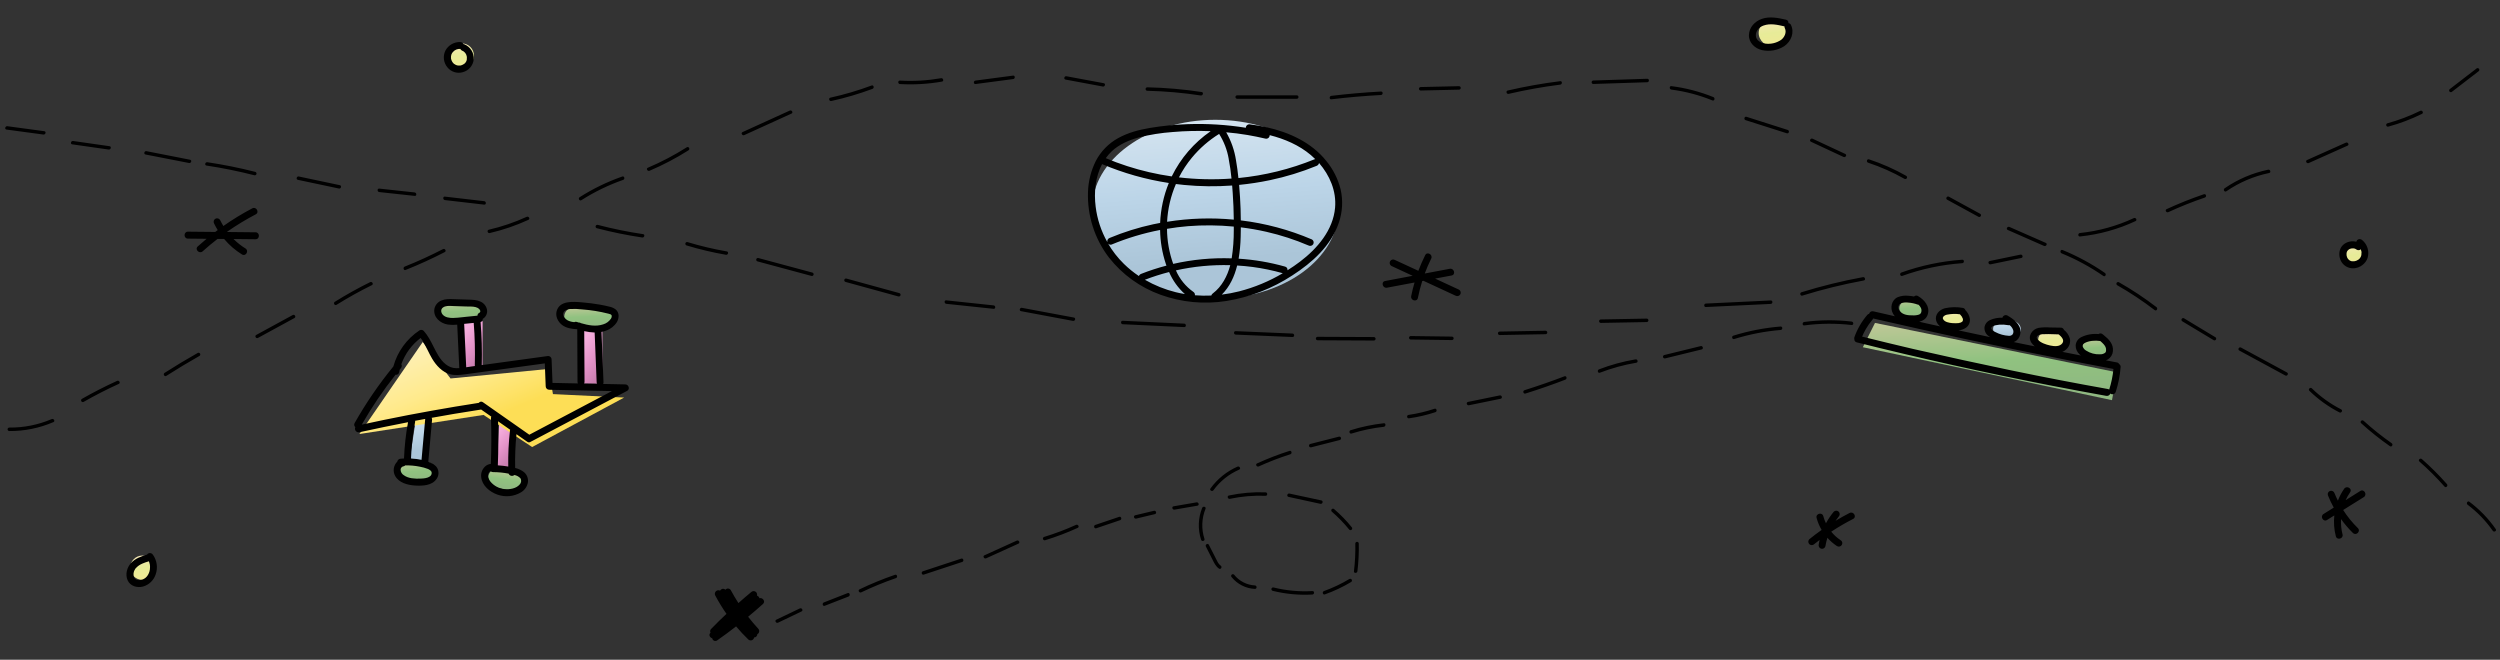 <svg width="1440" height="380" viewBox="0 0 1440 380" fill="none" xmlns="http://www.w3.org/2000/svg">
<rect x="0" y="0" width="1440" height="380" fill="#333333" stroke="none"/>
<rect x="325" y="177" width="29" height="11" rx="5.5" fill="url(#paint0_linear_2085_23530)"/>
<rect x="253" y="174" width="26" height="11" rx="5.5" fill="url(#paint1_linear_2085_23530)"/>
<rect x="230" y="266" width="21" height="11" rx="5.5" fill="url(#paint2_linear_2085_23530)"/>
<rect x="282.512" y="268.772" width="21" height="11" rx="5.5" transform="rotate(13.042 282.512 268.772)" fill="url(#paint3_linear_2085_23530)"/>
<rect x="267" y="185" width="11" height="27" fill="url(#paint4_linear_2085_23530)"/>
<rect x="336" y="190" width="11" height="31" fill="url(#paint5_linear_2085_23530)"/>
<rect x="287.592" y="242.642" width="9.241" height="26.036" transform="rotate(3.258 287.592 242.642)" fill="url(#paint6_linear_2085_23530)"/>
<rect x="239.996" y="238.473" width="9" height="26" transform="rotate(8.607 239.996 238.473)" fill="url(#paint7_linear_2085_23530)"/>
<circle cx="266" cy="32" r="7" fill="url(#paint8_linear_2085_23530)"/>
<circle cx="82" cy="327" r="7" fill="url(#paint9_linear_2085_23530)"/>
<ellipse cx="1022" cy="19" rx="9" ry="8" fill="url(#paint10_linear_2085_23530)"/>
<circle cx="1356" cy="147" r="7" fill="url(#paint11_linear_2085_23530)"/>
<ellipse cx="1102" cy="177.5" rx="8" ry="5.5" fill="url(#paint12_linear_2085_23530)"/>
<ellipse cx="1126" cy="183.5" rx="8" ry="5.5" fill="url(#paint13_linear_2085_23530)"/>
<ellipse cx="1156" cy="189.5" rx="8" ry="5.5" fill="url(#paint14_linear_2085_23530)"/>
<ellipse cx="1182" cy="195.5" rx="8" ry="5.5" fill="url(#paint15_linear_2085_23530)"/>
<ellipse cx="1207" cy="200.5" rx="8" ry="5.5" fill="url(#paint16_linear_2085_23530)"/>
<path d="M1219.5 214.5L1080 186L1073 200L1216.5 230.5L1219.5 214.5Z" fill="url(#paint17_linear_2085_23530)"/>
<path d="M243.5 197L207 250L278.5 239L306.5 257.5L359.5 229L318.5 227L316 212.5L259.5 218L243.5 197Z" fill="url(#paint18_linear_2085_23530)"/>
<ellipse cx="700" cy="120.5" rx="71" ry="51.5" fill="url(#paint19_linear_2085_23530)"/>
<path fill-rule="evenodd" clip-rule="evenodd" d="M1031.56 14.28C1031.42 14.014 1031.21 13.788 1030.96 13.623C1030.71 13.457 1030.42 13.356 1030.12 13.33C1030.2 12.878 1030.09 12.415 1029.83 12.04C1029.56 11.666 1029.16 11.411 1028.71 11.33C1024.19 10.33 1019.31 9.27 1014.78 10.88C1010.78 12.31 1007.53 15.71 1007.38 20.15C1007.23 24.59 1010.83 27.94 1014.9 28.86C1019.32 29.833 1023.94 29.013 1027.76 26.58C1031.71 23.81 1033.75 18.77 1031.56 14.28ZM1026.01 22.9C1023.38 24.72 1020.18 25.517 1017.01 25.14C1014.52 24.9 1011.46 23.39 1011.36 20.54C1011.26 17.69 1013.36 15.54 1015.82 14.7C1019.68 13.32 1023.82 14.27 1027.63 15.15H1027.84C1027.83 15.537 1027.91 15.921 1028.08 16.27C1029.23 18.61 1027.89 21.43 1026.01 22.9ZM826.621 160.47L840.371 166.84C840.601 166.97 840.803 167.144 840.965 167.352C841.127 167.561 841.247 167.799 841.317 168.054C841.386 168.309 841.405 168.575 841.371 168.837C841.338 169.099 841.252 169.351 841.121 169.58C840.844 170.03 840.405 170.355 839.895 170.49C839.385 170.624 838.842 170.556 838.381 170.3L819.921 161.75L819.211 161.88C818.197 165.071 817.362 168.316 816.711 171.6C816.211 174.12 812.331 173.16 812.851 170.53C813.371 167.9 814.021 165.29 814.781 162.72L798.891 165.72C796.371 166.19 795.301 162.33 797.821 161.86L813.691 158.86L801.431 153.18C801.204 153.047 801.006 152.87 800.847 152.661C800.689 152.451 800.573 152.212 800.508 151.957C800.442 151.703 800.427 151.438 800.463 151.177C800.5 150.917 800.587 150.667 800.721 150.44C800.99 149.985 801.428 149.655 801.939 149.522C802.451 149.389 802.994 149.464 803.451 149.73L816.971 155.98C818.132 152.916 819.447 149.912 820.911 146.98C822.061 144.65 825.511 146.68 824.361 148.98C822.976 151.765 821.741 154.623 820.661 157.54L835.071 154.82C837.591 154.34 838.661 158.2 836.141 158.68L826.621 160.47ZM1220.6 209.68C1220.48 209.433 1220.3 209.22 1220.08 209.059C1219.86 208.899 1219.6 208.796 1219.33 208.76L1213.02 207.55C1213.43 207.406 1213.82 207.218 1214.19 206.99C1214.99 206.484 1215.66 205.8 1216.15 204.992C1216.65 204.184 1216.95 203.273 1217.03 202.33C1217.51 198.23 1214.64 195.33 1211.69 192.98C1211.42 192.76 1211.14 192.54 1210.87 192.34C1210.55 192.135 1210.18 192.033 1209.8 192.047C1209.42 192.061 1209.06 192.191 1208.76 192.42C1205.35 192.087 1201.91 192.699 1198.83 194.19C1197.92 194.625 1197.14 195.292 1196.57 196.124C1196 196.956 1195.66 197.924 1195.58 198.93C1195.56 199.929 1195.76 200.92 1196.16 201.834C1196.57 202.748 1197.17 203.562 1197.92 204.22C1198.1 204.389 1198.3 204.544 1198.49 204.696L1198.49 204.697L1198.6 204.78C1195.03 204.113 1191.47 203.413 1187.9 202.68C1188.92 202.274 1189.84 201.641 1190.58 200.83C1191.31 200.074 1191.84 199.153 1192.13 198.146C1192.42 197.14 1192.47 196.077 1192.26 195.05C1191.68 193.044 1190.48 191.273 1188.84 189.99C1188.71 189.614 1188.47 189.288 1188.15 189.06C1187.82 188.831 1187.44 188.712 1187.04 188.72L1180.7 188.62C1178.54 188.456 1176.36 188.533 1174.22 188.85C1170.43 189.67 1167.75 193.67 1170.01 197.27C1170.55 198.117 1171.22 198.868 1172.01 199.49C1171.57 199.403 1171.14 199.317 1170.71 199.23L1169.83 199.056C1168 198.696 1166.18 198.336 1164.36 197.95L1159.91 197.03C1160.56 196.782 1161.17 196.427 1161.7 195.98C1162.36 195.381 1162.88 194.653 1163.24 193.84C1163.6 193.027 1163.79 192.149 1163.79 191.26C1163.91 186.67 1159.79 183.79 1156.29 181.75C1156.02 181.603 1155.72 181.52 1155.42 181.506C1155.11 181.493 1154.81 181.55 1154.53 181.673C1154.25 181.795 1154 181.98 1153.8 182.214C1153.6 182.448 1153.46 182.723 1153.39 183.02C1150.9 182.893 1148.42 183.366 1146.15 184.4C1145.37 184.754 1144.69 185.289 1144.15 185.961C1143.62 186.632 1143.26 187.42 1143.09 188.26C1142.97 189.257 1143.11 190.268 1143.51 191.191C1143.9 192.114 1144.54 192.914 1145.35 193.51C1145.67 193.757 1146 193.984 1146.35 194.19C1140.25 192.903 1134.15 191.6 1128.06 190.28C1129.62 190.174 1131.13 189.645 1132.42 188.75C1133.21 188.181 1133.84 187.409 1134.23 186.515C1134.62 185.622 1134.77 184.639 1134.65 183.67C1134.34 181.75 1133.42 179.978 1132.04 178.61C1131.95 178.302 1131.78 178.024 1131.55 177.806C1131.32 177.587 1131.03 177.436 1130.72 177.37C1127.27 176.731 1123.72 176.789 1120.29 177.54C1117.06 178.36 1114.2 181.34 1115.29 184.87C1115.7 186.121 1116.48 187.215 1117.54 188C1116.47 187.766 1115.41 187.537 1114.34 187.308L1114.34 187.308C1112.81 186.979 1111.29 186.652 1109.76 186.31L1105.45 185.31C1107.76 184.76 1109.75 183.52 1110.45 180.88C1111.71 176.37 1108.38 172.64 1104.76 170.53C1104.4 170.306 1103.98 170.21 1103.57 170.257C1103.15 170.304 1102.76 170.492 1102.47 170.79C1101.38 170.566 1100.28 170.422 1099.18 170.36C1097.11 170.13 1095.02 170.408 1093.08 171.17C1089.46 172.8 1088.56 177.4 1090.39 180.7C1090.69 181.225 1091.05 181.718 1091.45 182.17C1088.94 181.566 1086.44 181.003 1083.94 180.44C1082.29 180.07 1080.65 179.7 1079.01 179.32C1078.5 179.196 1077.95 179.28 1077.5 179.553C1077.05 179.827 1076.73 180.268 1076.6 180.78C1076.21 180.842 1075.86 181.04 1075.6 181.34C1072.32 185.173 1069.77 189.58 1068.09 194.34C1067.99 194.646 1067.99 194.974 1068.09 195.28C1068.05 195.718 1068.17 196.156 1068.43 196.51C1068.69 196.865 1069.07 197.111 1069.5 197.2C1087.99 201.833 1106.54 206.22 1125.15 210.36C1143.76 214.5 1162.5 218.406 1181.37 222.08C1191.94 224.126 1202.52 226.1 1213.11 228C1213.6 228.121 1214.13 228.054 1214.58 227.812C1215.02 227.57 1215.37 227.17 1215.54 226.69C1215.74 226.858 1215.98 226.981 1216.23 227.05C1216.48 227.12 1216.75 227.139 1217.01 227.106C1217.27 227.074 1217.52 226.99 1217.75 226.86C1217.98 226.73 1218.18 226.556 1218.34 226.348C1218.5 226.141 1218.62 225.903 1218.69 225.65C1220.19 221.003 1221.13 216.191 1221.48 211.32C1221.49 210.993 1221.41 210.669 1221.26 210.381C1221.11 210.093 1220.88 209.851 1220.6 209.68ZM1200.6 197.68C1203.13 196.23 1206.81 195.99 1209.73 196.42C1210.45 196.996 1211.12 197.632 1211.73 198.32C1212.12 198.757 1212.46 199.244 1212.73 199.77C1212.81 199.918 1212.86 200.076 1212.9 200.24C1212.95 200.383 1212.99 200.53 1213.02 200.68C1213.02 200.68 1213.02 200.93 1213.08 200.98C1213.09 201.226 1213.09 201.473 1213.08 201.72V202.02C1213.08 202.073 1213.08 202.127 1213.08 202.18C1213.01 202.551 1212.84 202.897 1212.59 203.18C1211.7 203.838 1210.6 204.157 1209.49 204.08C1206.74 204.2 1204.03 203.474 1201.71 202C1200.73 201.492 1199.99 200.624 1199.65 199.58C1199.57 199.21 1199.62 198.824 1199.79 198.487C1199.96 198.15 1200.24 197.883 1200.59 197.73L1200.6 197.68ZM1176.12 192.52C1178.64 192.363 1181.21 192.453 1183.76 192.542L1183.76 192.542C1184.11 192.554 1184.46 192.567 1184.81 192.578C1185.15 192.59 1185.49 192.6 1185.83 192.61C1187.24 193.83 1189.32 195.78 1187.91 197.71C1186.36 199.83 1183.19 199.5 1180.91 199.01C1178.47 198.47 1175.52 197.52 1173.77 195.64C1172.02 193.76 1174.28 192.69 1176.11 192.57L1176.12 192.52ZM1147.29 188.331C1147.36 188.258 1147.43 188.188 1147.46 188.17C1147.57 188.089 1147.69 188.019 1147.81 187.952C1147.85 187.928 1147.89 187.904 1147.93 187.88C1148.42 187.641 1148.94 187.463 1149.47 187.35C1150.17 187.19 1150.89 187.08 1151.61 187.02C1153.28 186.888 1154.96 186.979 1156.61 187.29C1156.92 187.36 1157.24 187.36 1157.55 187.29C1158.46 187.989 1159.16 188.937 1159.55 190.02C1159.7 190.428 1159.76 190.866 1159.72 191.301C1159.68 191.736 1159.55 192.156 1159.32 192.53C1159.04 192.867 1158.68 193.126 1158.27 193.282C1157.86 193.438 1157.41 193.485 1156.98 193.42C1154.32 193.264 1151.73 192.541 1149.38 191.3L1149.32 191.268C1148.4 190.804 1147.25 190.226 1146.97 189.19C1146.95 189.085 1146.95 188.977 1146.98 188.873C1147 188.769 1147.05 188.672 1147.12 188.59V188.52C1147.12 188.52 1147.21 188.423 1147.29 188.331ZM1119.34 182.42C1119.93 181.779 1120.72 181.359 1121.58 181.23C1124.01 180.752 1126.5 180.685 1128.95 181.03C1128.95 181.064 1128.97 181.098 1129 181.131C1129.01 181.15 1129.03 181.169 1129.05 181.187L1129.07 181.209L1129.08 181.222C1129.09 181.228 1129.09 181.234 1129.1 181.24C1129.78 181.895 1130.29 182.7 1130.6 183.59C1130.69 183.95 1130.69 184.329 1130.6 184.69C1130.56 184.842 1130.48 184.984 1130.39 185.11C1130.39 185.11 1130.31 185.188 1130.24 185.257C1130.2 185.305 1130.15 185.349 1130.14 185.36C1129.9 185.535 1129.63 185.683 1129.35 185.8C1128.9 185.948 1128.43 186.062 1127.96 186.14H1127.44L1126.56 186.19C1125.87 186.207 1125.18 186.183 1124.5 186.12C1122.69 185.96 1120.19 185.51 1119.3 183.93C1119.13 183.666 1119.04 183.354 1119.06 183.04C1119.12 182.842 1119.22 182.656 1119.34 182.49V182.42ZM1094.94 174.67C1096.33 174.223 1097.8 174.096 1099.25 174.3C1101.06 174.429 1102.84 174.809 1104.55 175.43C1104.71 175.485 1104.87 175.513 1105.04 175.51C1105.33 175.768 1105.6 176.053 1105.84 176.36C1106.09 176.713 1106.31 177.087 1106.5 177.48C1106.72 177.979 1106.81 178.526 1106.77 179.07C1106.74 179.458 1106.65 179.839 1106.5 180.2C1106.42 180.383 1106.31 180.547 1106.16 180.68C1105.96 180.885 1105.72 181.048 1105.46 181.16C1104.25 181.569 1102.97 181.736 1101.7 181.65C1099.02 181.7 1096.12 181.35 1094.36 179.28C1093.14 177.93 1093.08 175.55 1094.94 174.74V174.67ZM1214.88 224.4C1214.68 224.232 1214.44 224.121 1214.18 224.08C1195.42 220.746 1176.71 217.136 1158.04 213.25C1139.37 209.363 1120.68 205.28 1101.96 201C1092.15 198.7 1082.36 196.33 1072.58 193.89C1073.19 192.395 1073.91 190.945 1074.72 189.55C1075.8 187.663 1077.06 185.879 1078.47 184.22C1078.67 183.991 1078.81 183.726 1078.91 183.44C1096.81 187.573 1114.74 191.573 1132.71 195.44C1150.89 199.34 1169.1 203.093 1187.35 206.7C1197.35 208.7 1207.35 210.636 1217.35 212.51C1216.96 216.574 1216.13 220.584 1214.88 224.47V224.4ZM437.451 344.58C437.352 344.228 437.169 343.905 436.918 343.638C436.667 343.372 436.356 343.17 436.011 343.05C436.103 342.701 436.106 342.335 436.019 341.985C435.931 341.636 435.756 341.314 435.511 341.05C435.325 340.864 435.104 340.716 434.861 340.616C434.619 340.515 434.358 340.463 434.096 340.463C433.833 340.463 433.572 340.515 433.33 340.616C433.087 340.716 432.866 340.864 432.681 341.05C430.191 343.1 427.751 345.22 425.331 347.37C423.791 344.97 422.331 342.51 420.971 339.99C420.823 339.715 420.609 339.48 420.349 339.307C420.089 339.135 419.79 339.029 419.478 339.001C419.167 338.972 418.854 339.021 418.566 339.143C418.279 339.265 418.026 339.456 417.831 339.7C417.596 339.458 417.299 339.285 416.973 339.199C416.648 339.112 416.304 339.116 415.981 339.21C415.458 339.374 415.018 339.732 414.751 340.21C414.364 340.01 413.925 339.937 413.495 340.002C413.065 340.067 412.667 340.267 412.357 340.572C412.048 340.877 411.842 341.273 411.771 341.702C411.7 342.13 411.766 342.571 411.961 342.96C413.908 346.628 416.075 350.174 418.451 353.58C415.451 356.41 412.451 359.3 409.611 362.27C409.324 362.546 409.134 362.908 409.069 363.3C409.004 363.693 409.068 364.096 409.251 364.45C407.961 365.62 408.911 367.29 410.251 367.66C410.294 367.966 410.416 368.256 410.604 368.501C410.792 368.747 411.041 368.94 411.325 369.061C411.609 369.183 411.92 369.229 412.228 369.196C412.535 369.162 412.829 369.05 413.081 368.87C416.791 366.29 420.421 363.58 423.991 360.8C426.191 363.41 428.511 365.93 430.991 368.31C431.254 368.568 431.583 368.749 431.942 368.832C432.302 368.915 432.677 368.897 433.027 368.78C433.377 368.664 433.687 368.452 433.924 368.17C434.161 367.887 434.316 367.545 434.371 367.18C434.611 367.179 434.849 367.129 435.071 367.035C435.292 366.94 435.493 366.803 435.661 366.63C436.008 366.268 436.211 365.791 436.231 365.29C436.505 365.147 436.743 364.942 436.925 364.692C437.108 364.442 437.229 364.152 437.281 363.847C437.332 363.542 437.312 363.228 437.222 362.932C437.131 362.636 436.973 362.365 436.761 362.14C434.714 359.92 432.767 357.623 430.921 355.25C433.821 352.84 436.701 350.4 439.501 347.86C441.131 346.34 439.181 344 437.451 344.58ZM763.889 92.64C767.831 97.412 770.663 103 772.179 109C773.658 115.43 773.294 122.147 771.129 128.38C766.619 141.6 755.869 151.23 744.449 158.6C732.946 166.152 719.976 171.186 706.389 173.37C693.642 175.401 680.587 174.162 668.449 169.77C656.743 165.56 646.457 158.141 638.769 148.36C630.497 137.552 626.225 124.212 626.679 110.61C626.875 104.379 628.42 98.265 631.209 92.69C634.104 87.145 638.571 82.578 644.049 79.56C649.689 76.42 656.039 74.76 662.359 73.69C669.597 72.484 676.906 71.756 684.239 71.51C695.397 71.132 706.565 71.828 717.589 73.59C717.589 73.06 717.8 72.551 718.175 72.176C718.55 71.801 719.059 71.59 719.589 71.59C722.899 72.02 726.189 72.55 729.449 73.27C742.449 76.15 755.379 82 763.889 92.64ZM728.849 79.84C725.436 79.04 721.996 78.343 718.529 77.75C714.449 77.07 710.449 76.55 706.299 76.2C709.161 81.181 711.073 86.651 711.939 92.33C712.529 95.72 712.979 99.13 713.329 102.56C728.406 101.094 743.191 97.446 757.219 91.73C757.33 91.68 757.448 91.65 757.569 91.64C756.749 90.83 755.919 90.05 755.049 89.31C748.269 83.58 739.959 80.03 731.339 77.84C731.349 78.15 731.286 78.457 731.157 78.738C731.027 79.019 730.834 79.267 730.593 79.46C730.351 79.654 730.068 79.79 729.766 79.855C729.463 79.921 729.149 79.916 728.849 79.84ZM710.659 130.51C701.876 129.658 693.036 129.581 684.239 130.28C680.199 130.61 676.179 131.12 672.189 131.8C672.246 138.685 673.452 145.513 675.759 152C686.804 149.483 698.129 148.411 709.449 148.81C710.29 143.418 710.695 137.967 710.659 132.51V130.51ZM677.319 106C674.358 112.891 672.638 120.251 672.239 127.74H672.259C684.956 125.707 697.859 125.294 710.659 126.51C710.613 121.403 710.409 116.31 710.049 111.23C709.949 109.77 709.839 108.32 709.719 106.86C700.53 107.533 691.3 107.426 682.129 106.54C680.529 106.39 678.919 106.2 677.319 106ZM709.349 102.85C708.969 99.05 708.469 95.26 707.719 91.52H707.739C706.867 86.409 704.991 81.522 702.219 77.14C696.281 80.817 690.981 85.438 686.529 90.82C683.634 94.318 681.132 98.125 679.069 102.17C689.119 103.346 699.257 103.574 709.349 102.85ZM655.979 79.15C650.339 80.68 644.779 83.06 640.449 87.06C639.138 88.287 637.955 89.644 636.919 91.11C645.008 94.51 653.371 97.213 661.919 99.19C666.199 100.19 670.549 100.99 674.919 101.62C680.036 91.153 687.76 82.178 697.349 75.56C690.046 75.258 682.732 75.422 675.449 76.05C668.881 76.511 662.366 77.548 655.979 79.15ZM673.239 105.4C660.027 103.389 647.117 99.737 634.809 94.53H634.789C630.909 101.92 630.049 110.9 631.099 119.05C631.979 126.237 634.27 133.18 637.839 139.48C637.714 138.969 637.79 138.429 638.05 137.971C638.31 137.514 638.736 137.174 639.239 137.02C647.319 133.661 655.687 131.041 664.239 129.19C665.539 128.9 666.889 128.65 668.239 128.4C668.562 120.502 670.253 112.719 673.239 105.4ZM647.369 152C650.022 154.593 652.907 156.936 655.989 159C656.114 158.705 656.3 158.439 656.534 158.221C656.769 158.002 657.046 157.835 657.349 157.73C662.092 155.86 666.945 154.281 671.879 153C671.83 152.862 671.78 152.725 671.73 152.589L671.699 152.506C671.637 152.337 671.575 152.168 671.519 152C669.427 145.694 668.314 139.104 668.219 132.46C658.625 134.313 649.244 137.134 640.219 140.88C639.86 140.987 639.477 140.983 639.12 140.869C638.763 140.755 638.449 140.536 638.219 140.24C640.727 144.554 643.804 148.509 647.369 152ZM659.449 161.15C665.003 164.351 670.978 166.758 677.199 168.3C678.946 168.733 680.713 169.093 682.499 169.38C678.576 165.865 675.47 161.534 673.399 156.69C668.666 157.901 664.008 159.39 659.449 161.15ZM697.699 170.23C697.861 169.727 698.18 169.289 698.609 168.98V169C703.819 165.07 706.969 159 708.619 152.79C708.615 152.774 708.615 152.756 708.619 152.74C698.102 152.446 687.589 153.454 677.319 155.74C679.465 160.725 682.951 165.017 687.389 168.14C687.706 168.346 687.957 168.638 688.115 168.981C688.272 169.325 688.329 169.706 688.279 170.08C691.413 170.33 694.559 170.38 697.699 170.23ZM703.749 169.7C707.118 169.277 710.457 168.65 713.749 167.82C722.581 165.548 731.046 162.033 738.889 157.38C733.187 155.759 727.375 154.552 721.499 153.77C718.539 153.38 715.599 153.11 712.599 152.93C711.049 159.2 708.379 165.07 703.749 169.7ZM748.859 150.68C758.789 143.15 767.899 132.53 769.009 119.6C769.829 110.05 765.929 101 759.769 93.89C759.694 94.269 759.52 94.622 759.266 94.914C759.012 95.205 758.685 95.424 758.319 95.55C749.664 99.086 740.708 101.833 731.559 103.76C725.674 104.998 719.725 105.913 713.739 106.5C713.939 108.89 714.109 111.29 714.259 113.68C714.519 118.09 714.699 122.52 714.699 126.94C728.819 128.64 742.625 132.344 755.699 137.94C756.154 138.209 756.484 138.647 756.618 139.159C756.751 139.67 756.676 140.213 756.409 140.67C756.132 141.115 755.694 141.437 755.187 141.571C754.68 141.705 754.14 141.64 753.679 141.39C745.854 138.047 737.745 135.413 729.449 133.52C724.587 132.41 719.67 131.552 714.719 130.95C714.706 132.757 714.676 134.567 714.629 136.38C714.534 140.609 714.14 144.826 713.449 149C722.502 149.575 731.468 151.103 740.199 153.56C740.656 153.674 741.052 153.955 741.312 154.348C741.571 154.74 741.673 155.216 741.599 155.68C744.093 154.127 746.513 152.46 748.859 150.68ZM147.19 133.8L131 133.63L130.86 133.45C136.131 129.774 141.628 126.434 147.32 123.45C149.6 122.25 147.58 118.8 145.32 120C139.551 123.034 133.983 126.434 128.65 130.18C127.98 129.06 127.34 127.92 126.77 126.73C126.503 126.273 126.065 125.941 125.554 125.806C125.042 125.671 124.498 125.745 124.04 126.01C123.583 126.277 123.251 126.715 123.116 127.226C122.981 127.738 123.054 128.283 123.32 128.74C123.946 130.039 124.64 131.304 125.4 132.53L123.99 133.6L108.24 133.44C105.67 133.44 105.66 137.44 108.24 137.44L118.99 137.55C117.27 138.98 115.57 140.44 113.91 141.94C111.99 143.66 114.83 146.48 116.73 144.76C119.503 142.267 122.357 139.887 125.29 137.62H129.07C132.006 141.133 135.487 144.151 139.38 146.56C141.58 147.92 143.59 144.46 141.38 143.11C138.886 141.57 136.581 139.744 134.51 137.67L147.18 137.81C149.77 137.82 149.77 133.82 147.19 133.8ZM347.381 221.15L360.221 221.42C362.131 221.46 363.041 224.19 361.201 225.15L306.041 254.28L305.851 254.35C305.563 254.624 305.186 254.785 304.789 254.803C304.393 254.821 304.003 254.696 303.691 254.45L297.481 250.1C296.846 256.563 296.595 263.057 296.731 269.55C298.356 269.925 299.896 270.604 301.271 271.55C302.261 272.212 303.049 273.135 303.549 274.216C304.048 275.298 304.239 276.497 304.101 277.68C303.911 278.898 303.454 280.059 302.763 281.079C302.071 282.099 301.162 282.953 300.101 283.58C298.067 284.792 295.789 285.537 293.432 285.762C291.075 285.986 288.697 285.685 286.471 284.88C282.061 283.32 277.651 279.7 277.161 274.75C277.019 273.505 277.207 272.245 277.708 271.097C278.208 269.949 279.002 268.953 280.011 268.21C280.817 267.656 281.748 267.312 282.721 267.21C283.074 258.423 283.104 249.64 282.811 240.86C282.796 240.554 282.855 240.249 282.981 239.97L277.141 235.89C271.967 236.683 266.807 237.51 261.661 238.37C257.301 239.1 252.951 239.88 248.601 240.67C248.803 240.963 248.902 241.315 248.881 241.67C248.147 249.777 247.421 257.887 246.701 266L247.021 266.1C248.891 266.79 250.891 267.83 251.891 269.68C252.393 270.631 252.626 271.7 252.564 272.774C252.502 273.847 252.148 274.883 251.541 275.77C248.871 279.77 243.411 279.91 239.151 279.67C234.891 279.43 229.711 278.13 227.541 274.02C226.862 272.708 226.62 271.214 226.85 269.755C227.081 268.296 227.771 266.949 228.821 265.91C228.906 265.439 229.152 265.012 229.517 264.702C229.881 264.392 230.342 264.218 230.821 264.21C230.895 264.204 230.97 264.198 231.045 264.191L231.065 264.19L231.066 264.19C231.607 264.145 232.155 264.1 232.711 264.1C232.979 257.084 233.751 250.096 235.021 243.19C225.654 245.003 216.304 246.937 206.971 248.99C206.59 249.065 206.196 249.034 205.832 248.899C205.468 248.764 205.149 248.53 204.909 248.225C204.67 247.919 204.52 247.553 204.476 247.167C204.432 246.782 204.496 246.391 204.661 246.04C204.326 245.75 204.105 245.351 204.035 244.914C203.966 244.477 204.053 244.029 204.281 243.65C210.777 232.186 218.234 221.294 226.571 211.09C228.917 202.561 234.27 195.169 241.641 190.28C242.023 190.055 242.469 189.963 242.909 190.019C243.349 190.075 243.757 190.276 244.071 190.59C246.483 193.276 248.07 196.425 249.662 199.587L249.662 199.587C250.571 201.391 251.482 203.2 252.551 204.93C254.831 208.62 258.121 212 262.741 212.08C263.068 212.085 263.395 212.07 263.724 212.056H263.724C264.008 212.043 264.293 212.03 264.581 212.03C264.558 211.921 264.542 211.811 264.531 211.7L263.361 187.01C261.575 187.21 259.772 187.19 257.991 186.95C253.551 186.28 249.351 182.66 250.231 177.8C250.468 176.732 250.967 175.74 251.682 174.912C252.398 174.085 253.308 173.448 254.331 173.06C256.497 172.148 258.843 172.229 261.138 172.308C261.259 172.312 261.38 172.316 261.501 172.32L269.501 172.58L269.645 172.584L269.819 172.59L270.069 172.597C272.361 172.665 274.706 172.734 276.821 173.75C277.778 174.176 278.616 174.83 279.263 175.655C279.909 176.479 280.344 177.449 280.531 178.48C280.689 179.492 280.538 180.528 280.097 181.452C279.656 182.376 278.947 183.146 278.061 183.66V183.72C278.06 184.113 277.94 184.496 277.717 184.819C277.494 185.142 277.178 185.39 276.811 185.53C277.484 193.768 277.708 202.037 277.481 210.3L279.911 209.96L315.181 205.13C315.478 205.048 315.789 205.036 316.092 205.095C316.394 205.154 316.679 205.281 316.924 205.468C317.169 205.655 317.367 205.896 317.504 206.172C317.64 206.448 317.711 206.752 317.711 207.06C317.891 211.553 318.067 216.05 318.241 220.55L332.901 220.86C332.722 220.557 332.632 220.211 332.641 219.86L332.501 189.86V189.65C329.371 189.47 326.121 189.06 323.601 187.06C321.361 185.29 319.841 182.2 320.601 179.29C322.246 173.044 330.059 173.717 335.102 174.15C335.299 174.167 335.492 174.184 335.681 174.2C339.051 174.5 342.421 174.9 345.741 175.5C347.481 175.82 349.201 176.18 350.911 176.61C352.233 176.856 353.484 177.396 354.571 178.19C356.791 180.01 356.681 183.05 355.411 185.4C353.98 187.734 351.786 189.501 349.201 190.4C348.311 190.748 347.39 191.013 346.451 191.19L347.621 220.15C347.633 220.499 347.55 220.844 347.381 221.15ZM331.471 185.334C331.724 185.31 331.98 185.339 332.221 185.42L333.261 185.77H333.521C333.921 185.779 334.309 185.912 334.631 186.15C338.811 187.35 343.191 188.26 347.411 186.84C349.23 186.313 350.807 185.167 351.871 183.6C352.261 183.053 352.423 182.374 352.321 181.71C352.096 181.078 351.242 180.874 350.602 180.72C350.502 180.696 350.407 180.673 350.321 180.65C345.445 179.408 340.469 178.601 335.451 178.24C333.064 177.932 330.653 177.848 328.251 177.99C326.781 178.15 324.691 178.88 324.431 180.56C324.171 182.24 325.631 183.84 327.021 184.56C328.192 185.119 329.457 185.458 330.751 185.56C330.972 185.435 331.218 185.358 331.471 185.334ZM342.521 191.53C340.499 191.464 338.489 191.196 336.521 190.73L336.511 190.72C336.551 200.44 336.611 210.173 336.691 219.92C336.689 220.274 336.588 220.62 336.401 220.92L343.941 221.08C343.774 220.794 343.682 220.471 343.671 220.14C343.284 210.607 342.901 201.07 342.521 191.53ZM255.071 181.31C256.531 182.91 258.981 183.15 260.981 183.15L260.971 183.14C262.764 183.111 264.52 182.915 266.286 182.718L266.288 182.717L266.29 182.717C266.965 182.642 267.641 182.566 268.321 182.5L275.021 181.82C275.015 181.486 275.107 181.159 275.285 180.876C275.462 180.594 275.718 180.369 276.021 180.23C277.471 179.46 276.141 177.84 275.141 177.35C273.611 176.558 271.693 176.556 269.918 176.555H269.917C269.452 176.555 268.996 176.554 268.561 176.54L261.071 176.29L260.983 176.285L260.89 176.28L260.795 176.275L260.577 176.263C258.725 176.157 256.566 176.034 255.071 177.19C253.681 178.26 253.991 180.14 255.071 181.31ZM271.291 211.14L273.541 210.83L273.531 210.82C273.5 210.645 273.486 210.467 273.491 210.29C273.711 202.184 273.5 194.073 272.861 185.99L267.361 186.55C267.761 194.897 268.154 203.23 268.541 211.55C268.635 211.536 268.729 211.521 268.822 211.507C268.898 211.496 268.973 211.484 269.048 211.473L269.384 211.421L269.385 211.42C270.025 211.321 270.658 211.223 271.291 211.14ZM242.171 275.69C244.231 275.63 248.791 275.33 248.651 272.27L248.641 272.26C248.581 271.13 247.291 270.47 246.391 270.08C244.905 269.511 243.368 269.086 241.801 268.81C239.031 268.249 236.206 268.001 233.381 268.07C233.155 268.341 232.839 268.522 232.491 268.58C231.994 268.642 231.539 268.888 231.215 269.27C230.891 269.651 230.722 270.14 230.741 270.64C230.771 271.257 230.951 271.858 231.267 272.39C231.582 272.921 232.023 273.368 232.551 273.69C235.261 275.69 238.961 275.78 242.171 275.69ZM236.731 264.11C238.771 264.205 240.8 264.459 242.801 264.87C243.527 257.13 244.224 249.383 244.891 241.63C244.941 241.52 244.941 241.41 244.941 241.3C244.259 241.426 243.576 241.552 242.892 241.677L242.891 241.677L242.889 241.678L242.888 241.678L242.887 241.678C241.627 241.909 240.367 242.14 239.111 242.38C239.135 242.586 239.135 242.794 239.111 243C237.782 249.966 236.987 257.023 236.731 264.11ZM293.831 247.52L286.901 242.67L286.891 242.66C287.137 251.127 287.091 259.587 286.751 268.04C288.762 268.158 290.766 268.392 292.751 268.74C292.634 261.792 292.968 254.844 293.751 247.94C293.761 247.797 293.788 247.656 293.831 247.52ZM300.163 277.369C300.246 276.717 300.108 276.055 299.771 275.49L299.761 275.48C298.823 274.508 297.607 273.851 296.281 273.6C296.027 273.816 295.726 273.97 295.402 274.048C295.078 274.126 294.74 274.127 294.415 274.05C294.091 273.973 293.789 273.821 293.535 273.605C293.28 273.39 293.08 273.117 292.951 272.81C289.984 272.24 286.971 271.949 283.951 271.94C283.694 271.947 283.438 271.899 283.2 271.801C282.963 271.703 282.748 271.556 282.571 271.37C282.069 271.617 281.672 272.036 281.451 272.55C280.711 274.22 281.461 276.1 282.511 277.44C284.557 279.892 287.491 281.435 290.671 281.73C293.581 282.01 297.311 281.42 299.311 279.09C299.779 278.628 300.079 278.022 300.163 277.369ZM278.191 231.7L304.891 250.4L352.461 225.27L316.321 224.5C315.79 224.5 315.282 224.289 314.906 223.914C314.531 223.539 314.321 223.03 314.321 222.5C314.141 218.107 313.967 213.71 313.801 209.31L295.531 211.82L277.281 214.32L267.911 215.6L267.789 215.615C264.988 215.971 262.16 216.329 259.381 215.6C254.731 214.4 251.251 210.52 248.911 206.6C247.988 205.054 247.191 203.439 246.396 201.826L246.396 201.826C245.174 199.348 243.956 196.878 242.291 194.68C237.184 198.508 233.319 203.757 231.181 209.77C231.374 210.13 231.453 210.54 231.407 210.946C231.36 211.352 231.191 211.733 230.921 212.04L230.861 212.113C230.831 212.151 230.8 212.188 230.77 212.227C230.727 212.28 230.684 212.333 230.642 212.387C230.509 212.554 230.377 212.72 230.241 212.88L230.211 213.002L230.211 213.003C230.092 213.495 229.983 213.949 229.891 214.42C229.856 214.651 229.775 214.872 229.651 215.07C229.528 215.268 229.365 215.439 229.173 215.571C228.98 215.703 228.763 215.795 228.534 215.839C228.304 215.884 228.069 215.881 227.841 215.83C220.627 224.902 214.117 234.514 208.371 244.58C212.751 243.63 217.141 242.69 221.531 241.79C239.537 238.097 257.624 234.85 275.791 232.05C275.92 231.863 276.087 231.705 276.28 231.585C276.474 231.466 276.69 231.387 276.915 231.354C277.14 231.321 277.369 231.335 277.589 231.394C277.808 231.454 278.013 231.558 278.191 231.7ZM1065.37 295.47C1062.61 296.87 1059.91 298.39 1057.27 299.99C1057.84 299.16 1058.44 298.34 1059.09 297.55C1059.46 297.175 1059.67 296.669 1059.67 296.14C1059.67 295.612 1059.46 295.105 1059.09 294.73C1058.91 294.544 1058.68 294.397 1058.44 294.296C1058.2 294.195 1057.94 294.144 1057.68 294.144C1057.41 294.144 1057.15 294.195 1056.91 294.296C1056.67 294.397 1056.45 294.544 1056.26 294.73C1054.55 296.806 1053.03 299.043 1051.75 301.41C1051.11 300.083 1050.6 298.701 1050.21 297.28C1049.55 294.79 1045.69 295.85 1046.36 298.34C1047.01 300.761 1047.98 303.082 1049.25 305.24C1046.83 306.947 1044.47 308.733 1042.16 310.6C1041.97 310.786 1041.83 311.006 1041.73 311.249C1041.63 311.492 1041.57 311.752 1041.57 312.015C1041.57 312.278 1041.63 312.538 1041.73 312.781C1041.83 313.024 1041.97 313.244 1042.16 313.43C1042.54 313.794 1043.05 313.997 1043.58 313.997C1044.1 313.997 1044.61 313.794 1044.99 313.43C1045.99 312.61 1046.99 311.8 1048.09 311.01C1047.89 311.863 1047.72 312.723 1047.58 313.59C1047.45 314.1 1047.53 314.64 1047.78 315.098C1048.04 315.556 1048.47 315.897 1048.97 316.05C1049.22 316.12 1049.49 316.139 1049.75 316.106C1050.01 316.074 1050.26 315.99 1050.49 315.86C1050.72 315.73 1050.92 315.556 1051.08 315.349C1051.24 315.141 1051.36 314.904 1051.43 314.65C1051.7 312.996 1052.09 311.362 1052.58 309.76C1054.2 311.585 1056.06 313.191 1058.09 314.54C1058.32 314.685 1058.57 314.782 1058.84 314.826C1059.11 314.87 1059.38 314.859 1059.64 314.795C1059.9 314.731 1060.15 314.614 1060.36 314.452C1060.58 314.291 1060.76 314.087 1060.9 313.853C1061.03 313.62 1061.12 313.361 1061.15 313.093C1061.18 312.826 1061.16 312.554 1061.08 312.295C1061.01 312.036 1060.88 311.795 1060.71 311.586C1060.54 311.377 1060.33 311.205 1060.09 311.08C1058.09 309.749 1056.3 308.12 1054.79 306.25C1058.85 303.576 1063.05 301.129 1067.37 298.92C1069.68 297.75 1067.66 294.3 1065.37 295.47ZM1351.1 288.07L1359.52 282.81C1361.71 281.44 1363.72 284.9 1361.56 286.33L1349.66 293.76C1352.07 297.547 1354.92 301.044 1358.13 304.18C1359.97 306 1357.14 308.8 1355.3 307C1352.78 304.541 1350.49 301.864 1348.45 299C1348.28 301.966 1348.57 304.941 1349.3 307.82C1349.95 310.31 1346.09 311.37 1345.44 308.88C1344.43 304.966 1344.13 300.9 1344.57 296.88L1340.36 299.51C1338.19 300.88 1336.18 297.42 1338.36 296.06L1344.24 292.38C1342.96 290.059 1341.82 287.661 1340.84 285.2C1340.77 284.947 1340.75 284.682 1340.78 284.421C1340.82 284.16 1340.9 283.908 1341.03 283.68C1341.16 283.451 1341.33 283.251 1341.54 283.09C1341.75 282.928 1341.99 282.81 1342.24 282.74C1342.75 282.615 1343.29 282.69 1343.75 282.951C1344.21 283.211 1344.55 283.637 1344.7 284.14C1345.27 285.58 1345.93 286.99 1346.63 288.38C1347.55 285.967 1348.75 283.674 1350.22 281.55C1351.67 279.43 1355.14 281.43 1353.67 283.55C1352.68 284.98 1351.82 286.492 1351.1 288.07ZM1360.6 138.27C1360.22 137.908 1359.71 137.707 1359.19 137.707C1358.66 137.707 1358.15 137.908 1357.77 138.27C1357.52 138.556 1357.33 138.899 1357.24 139.27C1355.98 138.928 1354.66 138.891 1353.38 139.162C1352.1 139.433 1350.9 140.005 1349.89 140.83C1347.28 142.99 1346.89 146.73 1348.11 149.73C1348.74 151.268 1349.85 152.563 1351.27 153.426C1352.69 154.29 1354.35 154.676 1356.01 154.53C1357.73 154.386 1359.36 153.752 1360.73 152.704C1362.1 151.657 1363.14 150.239 1363.72 148.62C1364.28 146.78 1364.29 144.814 1363.73 142.971C1363.18 141.129 1362.09 139.492 1360.6 138.27ZM1360.16 146.13V146.53V146.78C1360.15 146.859 1360.13 146.938 1360.11 147.017C1360.09 147.102 1360.07 147.186 1360.04 147.27C1360.04 147.343 1360.01 147.416 1359.98 147.485L1359.98 147.487L1359.96 147.523C1359.96 147.546 1359.95 147.568 1359.94 147.59L1359.82 147.87C1359.79 147.925 1359.76 147.98 1359.73 148.036C1359.65 148.183 1359.57 148.332 1359.48 148.47C1359.48 148.47 1359.33 148.67 1359.3 148.72L1359.1 148.96C1358.91 149.159 1358.71 149.338 1358.51 149.518L1358.51 149.518L1358.51 149.52H1358.44L1358.1 149.74C1357.85 149.887 1357.6 150.02 1357.34 150.14L1356.72 150.34L1356.09 150.47H1355.49H1354.85H1354.59L1354.12 150.34L1353.82 150.22L1353.64 150.13L1353.31 149.93C1353.24 149.881 1353.17 149.828 1353.1 149.77C1352.94 149.638 1352.79 149.498 1352.65 149.35C1352.61 149.305 1352.56 149.255 1352.52 149.204C1352.5 149.176 1352.48 149.148 1352.45 149.12L1352.3 148.9C1352.21 148.759 1352.13 148.615 1352.06 148.469C1352.01 148.386 1351.97 148.303 1351.92 148.22V148.17L1351.82 147.87C1351.74 147.601 1351.67 147.327 1351.61 147.05L1351.61 147.03C1351.61 147.02 1351.61 147.01 1351.61 147V146.5V145.86C1351.64 145.671 1351.68 145.484 1351.73 145.3C1351.73 145.226 1351.76 145.157 1351.8 145.088C1351.82 145.045 1351.84 145.003 1351.85 144.96C1351.88 144.906 1351.91 144.85 1351.94 144.793C1351.99 144.715 1352.03 144.636 1352.08 144.56C1352.12 144.493 1352.17 144.429 1352.22 144.37C1352.38 144.193 1352.54 144.026 1352.72 143.87L1352.91 143.72C1353.04 143.633 1353.18 143.552 1353.32 143.48L1353.6 143.35L1353.87 143.25C1354.13 143.17 1354.4 143.11 1354.67 143.07H1354.91H1355.39H1355.67L1355.97 143.12L1356.43 143.24L1356.63 143.31C1356.7 143.357 1356.77 143.401 1356.84 143.443C1356.87 143.462 1356.91 143.481 1356.94 143.5L1357.03 143.554C1357.19 143.643 1357.35 143.733 1357.5 143.84C1357.87 144.051 1358.29 144.14 1358.71 144.096C1359.13 144.051 1359.53 143.874 1359.84 143.59V143.65C1360.01 144.102 1360.14 144.567 1360.23 145.04V145.32V145.74C1360.23 145.817 1360.21 145.888 1360.19 145.958L1360.19 145.959C1360.18 146.016 1360.17 146.072 1360.16 146.13ZM266.951 25.4C267.097 25.41 267.242 25.44 267.381 25.49C269.122 26.185 270.594 27.421 271.579 29.017C272.564 30.612 273.01 32.482 272.851 34.35C272.649 36.024 271.957 37.602 270.861 38.883C269.765 40.164 268.314 41.092 266.691 41.55C265.085 42.044 263.368 42.042 261.762 41.546C260.157 41.051 258.739 40.083 257.691 38.77C256.584 37.441 255.89 35.819 255.693 34.101C255.496 32.383 255.804 30.645 256.581 29.1C257.41 27.569 258.651 26.3 260.164 25.438C261.677 24.576 263.401 24.154 265.141 24.22C265.521 24.234 265.89 24.352 266.209 24.559C266.528 24.767 266.784 25.058 266.951 25.4ZM268.881 34.09V33.83L268.911 33.37V32.93V32.77C268.862 32.514 268.798 32.26 268.721 32.01C268.681 31.87 268.631 31.73 268.581 31.59V31.54L268.522 31.431L268.521 31.43L268.521 31.429C268.413 31.229 268.309 31.036 268.191 30.85L268.001 30.56C267.936 30.491 267.876 30.417 267.821 30.34C267.641 30.15 267.451 29.97 267.261 29.8L267.091 29.67L266.901 29.54C266.889 29.533 266.877 29.525 266.865 29.517C266.837 29.499 266.808 29.479 266.779 29.459C266.679 29.39 266.577 29.32 266.521 29.32C266.481 29.32 266.368 29.283 266.312 29.264C266.297 29.259 266.286 29.255 266.282 29.254C265.802 29.034 265.407 28.661 265.161 28.19H264.231L263.911 28.24L263.551 28.33L263.011 28.5H262.891L262.791 28.55C262.509 28.691 262.235 28.848 261.971 29.02C261.961 29.02 261.671 29.21 261.671 29.21L261.401 29.45C261.166 29.662 260.945 29.889 260.741 30.13L260.541 30.4L260.341 30.71C260.297 30.784 260.251 30.878 260.207 30.965L260.206 30.967L260.205 30.968C260.149 31.081 260.099 31.182 260.071 31.21C260.021 31.26 260.021 31.31 260.021 31.31V31.43C259.994 31.53 259.966 31.629 259.938 31.728C259.883 31.926 259.827 32.124 259.781 32.33V32.86V33.48C259.781 33.504 259.777 33.517 259.774 33.53C259.767 33.556 259.761 33.581 259.781 33.68C259.792 33.735 259.808 33.789 259.824 33.844C259.852 33.939 259.881 34.035 259.881 34.13C259.952 34.388 260.039 34.642 260.141 34.89L260.231 35.09C260.277 35.183 260.332 35.28 260.382 35.367C260.407 35.411 260.43 35.453 260.451 35.49C260.488 35.558 260.529 35.623 260.569 35.686L260.57 35.687C260.594 35.725 260.618 35.763 260.641 35.8L260.811 36.04L261.001 36.26L261.241 36.52L261.641 36.89H261.691H261.741C261.961 37.049 262.191 37.192 262.431 37.32L262.681 37.44L262.951 37.54C263.076 37.58 263.203 37.608 263.331 37.635C263.458 37.663 263.586 37.69 263.711 37.73H264.711H264.971H265.231L265.581 37.64L265.921 37.53L266.221 37.42C266.451 37.31 266.681 37.19 266.901 37.06L267.281 36.82H267.341L267.368 36.796C267.538 36.645 267.699 36.502 267.861 36.34C267.979 36.221 268.089 36.094 268.191 35.96C268.351 35.71 268.501 35.46 268.641 35.19L268.691 35.11C268.689 35.077 268.689 35.044 268.691 35.01C268.702 34.97 268.718 34.93 268.734 34.89C268.762 34.82 268.791 34.75 268.791 34.68L268.881 34.34V34.09ZM266.282 29.254C266.274 29.252 266.282 29.256 266.316 29.27C266.305 29.265 266.293 29.259 266.282 29.254ZM266.316 29.27C266.341 29.28 266.38 29.296 266.437 29.319L266.441 29.32C266.417 29.311 266.394 29.302 266.37 29.293C266.352 29.285 266.334 29.277 266.316 29.27ZM88.09 319.53C87.812 319.082 87.373 318.758 86.863 318.624C86.353 318.49 85.812 318.557 85.35 318.81C85.093 318.967 84.877 319.183 84.72 319.44C81.39 320.44 77.94 321.63 75.53 324.22C73.12 326.81 72 330.92 73.53 334.28C75.06 337.64 78.99 338.73 82.36 337.86C84.076 337.375 85.645 336.472 86.927 335.231C88.208 333.99 89.161 332.45 89.7 330.75C90.341 328.886 90.529 326.897 90.249 324.946C89.969 322.995 89.229 321.138 88.09 319.53ZM86.35 327.53V327.83C86.35 327.786 86.337 327.88 86.323 327.994C86.308 328.111 86.29 328.25 86.28 328.28C86.081 329.528 85.588 330.711 84.84 331.73L84.74 331.85L84.47 332.18C84.32 332.337 84.166 332.482 84.01 332.629L84.01 332.629L83.939 332.695C83.909 332.723 83.879 332.752 83.85 332.78L83.76 332.87L83.66 332.94L83.34 333.16C83.017 333.365 82.683 333.552 82.34 333.72C82.16 333.794 81.976 333.857 81.79 333.91C81.518 334 81.241 334.07 80.96 334.12H80.7H80.47H79.91H79.59C79.403 334.084 79.227 334.038 79.054 333.993C78.986 333.975 78.918 333.957 78.85 333.94H78.77L78.34 333.72L78.14 333.58C78.069 333.536 78.002 333.486 77.94 333.43L77.61 333.1L77.45 333C77.452 332.963 77.452 332.927 77.45 332.89C77.37 332.76 77.29 332.63 77.22 332.49C77.191 332.439 77.167 332.386 77.15 332.33C77.058 332.054 76.981 331.774 76.92 331.49V330.93V330.55V330.22C76.969 329.934 77.032 329.65 77.11 329.37C77.11 329.254 77.162 329.144 77.214 329.035C77.233 328.993 77.253 328.952 77.27 328.91C77.33 328.76 77.33 328.75 77.36 328.68C77.489 328.406 77.633 328.139 77.79 327.88C77.83 327.807 77.879 327.733 77.927 327.66C77.952 327.623 77.976 327.587 78 327.55L78.07 327.43L78.16 327.34C79.23 326.152 80.552 325.22 82.03 324.61C83.241 324.09 84.487 323.656 85.76 323.31C85.837 323.489 85.903 323.673 85.96 323.86C86.081 324.203 86.178 324.554 86.25 324.91C86.25 325.017 86.277 325.12 86.305 325.224L86.305 325.225C86.322 325.286 86.338 325.347 86.35 325.41V325.47C86.35 325.648 86.367 325.827 86.385 326.007C86.4 326.16 86.415 326.314 86.42 326.47C86.427 326.725 86.401 326.98 86.375 327.235C86.366 327.32 86.357 327.405 86.35 327.49V327.53ZM1427.71 39.437C1427.82 39.517 1427.9 39.616 1427.97 39.73C1428.04 39.844 1428.08 39.969 1428.1 40.1C1428.12 40.23 1428.11 40.363 1428.07 40.49C1428.04 40.617 1427.98 40.737 1427.9 40.841C1427.82 40.946 1427.72 41.034 1427.61 41.1L1412.19 52.97C1411.96 53.101 1411.69 53.137 1411.44 53.07C1411.18 53.002 1410.96 52.837 1410.83 52.61C1410.69 52.382 1410.65 52.11 1410.72 51.853C1410.79 51.596 1410.95 51.375 1411.18 51.24L1426.6 39.37C1426.71 39.304 1426.84 39.26 1426.97 39.242C1427.1 39.224 1427.23 39.232 1427.36 39.266C1427.49 39.299 1427.61 39.357 1427.71 39.437ZM1394.05 63.84C1388 66.827 1381.68 69.225 1375.17 71C1374.91 71.07 1374.7 71.24 1374.56 71.47C1374.43 71.701 1374.4 71.974 1374.47 72.23C1374.54 72.486 1374.71 72.704 1374.94 72.835C1375.17 72.966 1375.44 73.001 1375.7 72.93C1382.37 71.111 1388.86 68.653 1395.06 65.59C1396.22 65 1395.2 63.27 1394.05 63.84ZM4.261 72.7L25.531 75.57C26.801 75.75 26.251 77.67 24.991 77.5L3.731 74.63C2.461 74.46 3.001 72.53 4.261 72.7ZM42.101 81.21L63.101 84.21C64.371 84.39 63.821 86.32 62.571 86.14L41.571 83.14C40.301 82.96 40.841 81.03 42.101 81.21ZM109.45 92L84.37 87.07C83.11 86.83 82.57 88.75 83.83 89L108.9 93.89C110.16 94.14 110.7 92.21 109.45 92ZM119.449 93.44C128.734 94.825 137.943 96.68 147.039 99C147.297 99.076 147.513 99.25 147.642 99.486C147.77 99.721 147.8 99.998 147.724 100.255C147.649 100.512 147.474 100.729 147.239 100.857C147.003 100.986 146.727 101.016 146.469 100.94C137.385 98.621 128.19 96.758 118.919 95.36C117.649 95.17 118.199 93.25 119.449 93.44ZM195.74 106.66L172.12 101.66C170.86 101.4 170.32 103.32 171.59 103.59L195.21 108.59C196.45 108.86 197 106.93 195.74 106.66ZM218.45 108.63L238.83 110.84C240.1 111 240.11 113 238.88 112.84L218.45 110.63C217.18 110.49 217.17 108.49 218.45 108.63ZM278.899 115.87L256.269 113.25C254.999 113.1 255.009 115.1 256.269 115.25L278.899 117.87C280.169 118 280.159 116 278.899 115.87ZM344.32 129.53C352.927 131.783 361.65 133.566 370.45 134.87C371.68 135.06 371.13 137 369.91 136.8C361.114 135.49 352.395 133.707 343.79 131.46C343.534 131.39 343.317 131.221 343.186 130.99C343.054 130.759 343.02 130.486 343.09 130.23C343.161 129.974 343.33 129.756 343.56 129.625C343.791 129.494 344.064 129.46 344.32 129.53ZM418.65 144.82C411.005 143.492 403.447 141.699 396.02 139.45C395.764 139.379 395.49 139.412 395.259 139.542C395.027 139.672 394.857 139.889 394.785 140.145C394.714 140.401 394.746 140.675 394.877 140.907C395.007 141.138 395.224 141.309 395.48 141.38C402.912 143.624 410.472 145.417 418.12 146.75C419.37 147 419.92 145.05 418.65 144.82ZM436.84 148.63L467.92 157C468.047 157.035 468.165 157.094 468.269 157.175C468.373 157.255 468.46 157.356 468.525 157.47C468.59 157.584 468.632 157.71 468.648 157.84C468.664 157.971 468.655 158.103 468.62 158.23C468.585 158.357 468.526 158.475 468.445 158.579C468.364 158.683 468.264 158.77 468.15 158.835C468.036 158.9 467.91 158.942 467.779 158.958C467.649 158.974 467.517 158.965 467.39 158.93L436.31 150.56C436.054 150.49 435.836 150.321 435.705 150.09C435.574 149.859 435.54 149.586 435.61 149.33C435.68 149.074 435.849 148.856 436.08 148.725C436.311 148.594 436.584 148.56 436.84 148.63ZM518.011 168.82L487.551 160.46C487.295 160.39 487.022 160.424 486.791 160.555C486.56 160.687 486.391 160.904 486.321 161.16C486.251 161.416 486.285 161.689 486.416 161.92C486.547 162.151 486.765 162.32 487.021 162.39L517.451 170.75C517.707 170.824 517.982 170.794 518.215 170.665C518.449 170.537 518.622 170.321 518.696 170.065C518.77 169.809 518.74 169.534 518.611 169.301C518.483 169.067 518.267 168.894 518.011 168.82ZM545.05 173L572.3 175.9C573.57 176 573.58 178 572.3 177.88L545.05 175C543.78 174.86 543.77 172.86 545.05 173ZM618.58 182.91L588.64 177.31C587.38 177.07 586.84 179 588.11 179.23L618.04 184.84C619.3 185.08 619.84 183.15 618.58 182.91ZM646.681 184.76L682.101 186.41C683.381 186.47 683.391 188.47 682.101 188.41L646.681 186.76C645.401 186.7 645.401 184.7 646.681 184.76ZM744.45 192.12L711.76 190.74C710.47 190.68 710.47 192.68 711.76 192.74L744.45 194.12C745.78 194.18 745.77 192.18 744.45 192.12ZM758.93 194L791.34 194.14C791.606 194.14 791.862 194.246 792.05 194.434C792.239 194.623 792.345 194.878 792.345 195.145C792.345 195.412 792.239 195.667 792.05 195.856C791.862 196.044 791.606 196.15 791.34 196.15L758.93 196C758.664 196 758.41 195.895 758.223 195.707C758.035 195.52 757.93 195.265 757.93 195C757.93 194.735 758.035 194.48 758.223 194.293C758.41 194.105 758.664 194 758.93 194ZM836.3 193.88L812.59 193.56C812.325 193.56 812.07 193.665 811.883 193.853C811.695 194.04 811.59 194.295 811.59 194.56C811.59 194.825 811.695 195.08 811.883 195.267C812.07 195.455 812.325 195.56 812.59 195.56L836.3 195.88C836.565 195.88 836.819 195.775 837.007 195.587C837.195 195.4 837.3 195.145 837.3 194.88C837.3 194.615 837.195 194.36 837.007 194.173C836.819 193.985 836.565 193.88 836.3 193.88ZM922.07 184L948.5 183.51C948.765 183.51 949.02 183.615 949.207 183.803C949.395 183.99 949.5 184.245 949.5 184.51C949.5 184.775 949.395 185.03 949.207 185.217C949.02 185.405 948.765 185.51 948.5 185.51L922.07 186C921.805 186 921.55 185.895 921.363 185.707C921.175 185.52 921.07 185.265 921.07 185C921.07 184.735 921.175 184.48 921.363 184.293C921.55 184.105 921.805 184 922.07 184ZM863.811 190.99L890.241 190.5C890.506 190.5 890.76 190.605 890.948 190.793C891.135 190.98 891.241 191.235 891.241 191.5C891.241 191.765 891.135 192.02 890.948 192.207C890.76 192.395 890.506 192.5 890.241 192.5L863.811 192.99C863.545 192.99 863.291 192.885 863.103 192.697C862.916 192.51 862.811 192.255 862.811 191.99C862.811 191.725 862.916 191.47 863.103 191.283C863.291 191.095 863.545 190.99 863.811 190.99ZM1019.94 173.06L982.6 174.85C981.32 174.91 981.31 176.91 982.6 176.85L1019.94 175.06C1021.22 175 1021.23 173 1019.94 173.06ZM1037.65 168.33C1049.26 164.741 1061.07 161.839 1073.02 159.64C1074.28 159.4 1074.81 161.33 1073.55 161.56C1061.6 163.767 1049.79 166.672 1038.18 170.26C1036.95 170.64 1036.42 168.71 1037.65 168.33ZM1130.25 149.6C1118.27 150.444 1106.47 152.927 1095.17 156.98C1093.97 157.41 1094.49 159.34 1095.7 158.91C1106.83 154.905 1118.45 152.445 1130.25 151.6C1131.53 151.51 1131.54 149.51 1130.25 149.6ZM1146.07 150.34L1163.75 146.67C1165.01 146.41 1165.55 148.33 1164.29 148.6L1146.6 152.26C1145.35 152.53 1144.81 150.6 1146.07 150.34ZM1229.06 125.64C1219.27 130.198 1208.8 133.094 1198.06 134.21C1196.79 134.34 1196.78 136.34 1198.06 136.21C1209.15 135.066 1219.96 132.074 1230.06 127.36C1231.23 126.82 1230.22 125.09 1229.06 125.64ZM1247.97 120.46C1254.97 117.227 1262.14 114.363 1269.45 111.88C1270.7 111.47 1271.22 113.4 1269.97 113.81C1262.83 116.228 1255.82 119.025 1248.97 122.19C1247.82 122.72 1246.8 121 1247.97 120.46ZM1306.45 97.75C1297.47 99.615 1288.95 103.253 1281.39 108.45C1280.33 109.17 1281.33 110.91 1282.39 110.17C1289.8 105.073 1298.16 101.504 1306.97 99.67C1308.27 99.41 1307.74 97.48 1306.45 97.75ZM1328.84 92.18L1351.19 82.18C1352.36 81.65 1353.37 83.38 1352.19 83.91L1329.84 93.91C1328.68 94.43 1327.66 92.71 1328.84 92.18ZM29.769 241.4C22.058 244.7 13.746 246.361 5.359 246.28C5.094 246.28 4.84 246.386 4.652 246.573C4.465 246.761 4.359 247.015 4.359 247.28C4.359 247.545 4.465 247.8 4.652 247.987C4.84 248.175 5.094 248.28 5.359 248.28C14.098 248.345 22.755 246.591 30.779 243.13C31.959 242.62 30.939 240.9 29.769 241.4ZM47.161 229.76C53.767 225.993 60.531 222.533 67.451 219.38C68.581 218.86 69.601 220.58 68.451 221.11C61.524 224.257 54.761 227.717 48.161 231.49C47.932 231.61 47.666 231.636 47.419 231.564C47.171 231.492 46.961 231.328 46.831 231.104C46.702 230.881 46.665 230.616 46.726 230.366C46.787 230.115 46.943 229.898 47.161 229.76ZM113.95 203.26C107.464 206.92 101.084 210.757 94.81 214.77C93.73 215.46 94.73 217.2 95.81 216.5C102.084 212.5 108.464 208.66 114.95 204.98C115.15 204.835 115.289 204.62 115.341 204.378C115.392 204.135 115.351 203.883 115.227 203.669C115.102 203.455 114.903 203.294 114.667 203.219C114.431 203.144 114.176 203.158 113.95 203.26ZM147.6 192.92C154.6 189.1 161.6 185.283 168.6 181.47C169.73 180.85 170.74 182.58 169.6 183.19L148.6 194.64C147.48 195.26 146.47 193.53 147.6 192.92ZM213.2 162.51C206.233 165.95 199.45 169.727 192.85 173.84C191.76 174.52 192.76 176.25 193.85 175.57C200.443 171.463 207.226 167.687 214.2 164.24C215.36 163.67 214.35 162 213.2 162.51ZM233.119 153.56C240.639 150.56 247.989 147.2 255.169 143.48C256.309 142.89 257.319 144.62 256.179 145.21C248.833 149.003 241.323 152.43 233.649 155.49C232.459 155.97 231.939 154.04 233.119 153.56ZM303.371 124.89C296.366 128.094 289.056 130.58 281.551 132.31C280.301 132.6 280.831 134.53 282.091 134.24C289.758 132.457 297.226 129.904 304.381 126.62C305.551 126.08 304.531 124.36 303.371 124.89ZM333.88 113.58C341.586 108.679 349.83 104.683 358.451 101.67C359.62 101.25 360.14 103.18 358.97 103.6C350.518 106.562 342.434 110.487 334.88 115.3C333.8 116 332.8 114.27 333.88 113.58ZM395.59 84.84C388.44 89.37 380.936 93.312 373.15 96.63C371.97 97.13 372.98 98.85 374.15 98.35C381.937 95.04 389.442 91.1 396.59 86.57C397.69 85.88 396.68 84.15 395.59 84.84ZM427.71 76.08L454.89 63.7C456.06 63.17 457.07 64.89 455.9 65.43L428.71 77.81C427.55 78.34 426.54 76.61 427.71 76.08ZM502.031 49.25C494.294 52.136 486.365 54.475 478.301 56.25C477.051 56.53 477.581 58.45 478.841 58.18C486.902 56.405 494.828 54.066 502.561 51.18C503.761 50.73 503.241 48.8 502.031 49.25ZM518.36 46.42C526.283 46.876 534.233 46.416 542.05 45.05C543.31 44.83 543.85 46.76 542.59 47C534.595 48.402 526.465 48.878 518.36 48.42C517.08 48.35 517.08 46.35 518.36 46.42ZM635.77 47.92L614.28 43.92C613.02 43.68 612.49 45.61 613.75 45.84L635.23 49.84C636.45 50.08 637.03 48.16 635.77 47.92ZM561.849 46.415L583.52 43.551C584.792 43.389 584.836 45.394 583.602 45.544L561.941 48.405C560.671 48.577 560.577 46.578 561.849 46.415ZM692.17 53C681.798 51.428 671.337 50.522 660.85 50.29C660.584 50.29 660.33 50.395 660.142 50.583C659.955 50.77 659.85 51.025 659.85 51.29C659.85 51.555 659.955 51.81 660.142 51.997C660.33 52.185 660.584 52.29 660.85 52.29C671.16 52.537 681.444 53.443 691.64 55C692.9 55.14 693.45 53.21 692.17 53ZM712.609 54.9H746.939C747.205 54.9 747.459 55.005 747.646 55.193C747.834 55.38 747.939 55.635 747.939 55.9C747.939 56.165 747.834 56.419 747.646 56.607C747.459 56.794 747.205 56.9 746.939 56.9H712.609C712.344 56.9 712.09 56.794 711.902 56.607C711.715 56.419 711.609 56.165 711.609 55.9C711.609 55.635 711.715 55.38 711.902 55.193C712.09 55.005 712.344 54.9 712.609 54.9ZM795.451 52.72C785.891 53.24 776.357 54.067 766.851 55.2C765.581 55.35 765.571 57.35 766.851 57.2C776.351 56.067 785.884 55.24 795.451 54.72C796.711 54.65 796.721 52.65 795.451 52.72ZM818.311 50.14L840.381 49.64C840.646 49.64 840.9 49.745 841.088 49.933C841.275 50.121 841.381 50.375 841.381 50.64C841.381 50.905 841.275 51.16 841.088 51.347C840.9 51.535 840.646 51.64 840.381 51.64L818.311 52.14C818.045 52.14 817.791 52.035 817.603 51.847C817.416 51.66 817.311 51.405 817.311 51.14C817.311 50.875 817.416 50.621 817.603 50.433C817.791 50.245 818.045 50.14 818.311 50.14ZM898.69 46.75C888.524 48.026 878.431 49.825 868.45 52.14C867.2 52.43 867.73 54.36 868.98 54.07C878.792 51.787 888.715 50.011 898.71 48.75C899.95 48.59 899.96 46.59 898.69 46.75ZM917.749 46.37L948.809 45.37C950.099 45.33 950.099 47.33 948.809 47.37L917.749 48.37C916.459 48.37 916.469 46.37 917.749 46.37ZM986.89 55.92C979.138 52.786 971.015 50.665 962.72 49.61C961.45 49.45 961.46 51.45 962.72 51.61C970.833 52.661 978.776 54.759 986.35 57.85C987.55 58.33 988.07 56.4 986.89 55.92ZM1005.99 67.28L1029.72 74.84C1030.94 75.23 1030.45 77.16 1029.19 76.77L1005.46 69.21C1004.24 68.82 1004.77 66.89 1005.99 67.28ZM1062.87 88.67L1044.09 79.91C1042.94 79.37 1041.92 81.09 1043.09 81.64L1061.86 90.4C1063.02 90.94 1064.04 89.22 1062.87 88.67ZM1076.56 91.78C1083.99 94.24 1091.16 97.418 1097.97 101.27C1098.2 101.404 1098.37 101.623 1098.43 101.88C1098.5 102.137 1098.46 102.411 1098.33 102.64C1098.2 102.869 1097.98 103.036 1097.72 103.104C1097.46 103.171 1097.19 103.134 1096.96 103C1090.3 99.23 1083.29 96.118 1076.03 93.71C1074.81 93.3 1075.34 91.37 1076.56 91.78ZM1140.58 123.14L1122.58 113.31C1121.45 112.69 1120.44 114.42 1121.58 115.04L1139.58 124.87C1140.7 125.48 1141.71 123.76 1140.58 123.14ZM1157.45 130.72L1178.38 139.91C1179.56 140.43 1178.54 142.15 1177.34 141.64L1156.45 132.45C1155.26 131.93 1156.28 130.21 1157.45 130.72ZM1212.45 157.23C1204.81 151.949 1196.62 147.513 1188.02 144C1186.83 143.51 1186.31 145.45 1187.49 145.93C1195.94 149.381 1203.99 153.74 1211.49 158.93C1212.53 159.69 1213.53 158 1212.45 157.23ZM1220.45 162.54C1228 166.824 1235.24 171.626 1242.13 176.91C1243.14 177.68 1242.14 179.42 1241.11 178.63C1234.23 173.35 1226.99 168.549 1219.45 164.26C1219.25 164.114 1219.11 163.9 1219.06 163.657C1219.01 163.415 1219.05 163.163 1219.17 162.949C1219.3 162.735 1219.5 162.574 1219.73 162.499C1219.97 162.423 1220.23 162.438 1220.45 162.54ZM1276.21 194.33L1257.98 183.33C1257.75 183.21 1257.48 183.184 1257.24 183.255C1256.99 183.327 1256.78 183.492 1256.65 183.715C1256.52 183.939 1256.48 184.203 1256.54 184.454C1256.61 184.704 1256.76 184.921 1256.98 185.06L1275.21 196.01C1275.43 196.083 1275.66 196.079 1275.88 196C1276.09 195.92 1276.27 195.77 1276.39 195.573C1276.5 195.377 1276.55 195.146 1276.52 194.92C1276.49 194.694 1276.38 194.485 1276.21 194.33ZM1290.84 200.2L1317.32 214.54C1318.45 215.16 1317.45 216.88 1316.32 216.27L1289.84 201.92C1288.7 201.31 1289.71 199.58 1290.84 200.2ZM1348.51 235.81C1342.31 232.637 1336.62 228.555 1331.63 223.7C1330.7 222.8 1329.29 224.21 1330.21 225.11C1335.32 230.089 1341.15 234.278 1347.5 237.54C1348.64 238.12 1349.66 236.4 1348.51 235.81ZM1361.44 242.38C1366.55 247.018 1371.95 251.326 1377.6 255.28C1378.65 256 1377.65 257.75 1376.59 257C1370.8 252.951 1365.26 248.539 1360.03 243.79C1359.07 242.92 1360.44 241.51 1361.44 242.38ZM1409.45 278.86C1404.95 273.747 1400.12 268.927 1395 264.43C1394 263.59 1392.62 264.99 1393.59 265.85C1398.71 270.341 1403.54 275.158 1408.04 280.27C1408.85 281.24 1410.26 279.82 1409.45 278.86ZM1422.34 289C1428.22 293.396 1433.36 298.71 1437.55 304.74C1438.28 305.8 1436.55 306.8 1435.83 305.73C1431.84 299.985 1426.94 294.921 1421.34 290.73C1420.34 290 1421.34 288.23 1422.34 289ZM1066.53 185.21C1057.47 184.161 1048.31 184.238 1039.27 185.44C1038.01 185.61 1037.99 187.61 1039.27 187.44C1048.31 186.238 1057.47 186.161 1066.53 187.21C1067.81 187.35 1067.8 185.35 1066.53 185.21ZM998.4 193.34C1007.26 190.589 1016.39 188.821 1025.64 188.07C1026.92 188 1026.91 190 1025.64 190.07C1016.57 190.818 1007.62 192.562 998.93 195.27C997.7 195.65 997.18 193.72 998.4 193.34ZM979.611 199.35L958.611 204.5C958.355 204.572 958.138 204.742 958.008 204.974C957.877 205.205 957.844 205.479 957.916 205.735C957.988 205.991 958.158 206.208 958.389 206.338C958.621 206.469 958.895 206.502 959.151 206.43L980.151 201.28C981.391 201 980.861 199.05 979.611 199.35ZM921.01 212.75C927.802 210.14 934.836 208.214 942.01 207C943.27 206.73 943.8 208.66 942.54 208.93C935.366 210.144 928.332 212.07 921.54 214.68C920.33 215.14 919.82 213.21 921.01 212.75ZM901.129 216.75C893.542 219.65 885.875 222.317 878.129 224.75C876.899 225.13 877.429 227.07 878.659 226.68C886.419 224.26 894.085 221.593 901.659 218.68C902.849 218.22 902.339 216.29 901.129 216.75ZM845.57 231.5L863.84 227.76C865.1 227.5 865.63 229.43 864.37 229.69L846.1 233.43C844.84 233.68 844.31 231.76 845.57 231.5ZM826.27 235.45C821.37 237.081 816.333 238.269 811.22 239C811.094 239.035 810.975 239.094 810.871 239.175C810.82 239.214 810.773 239.259 810.73 239.308C810.721 239.318 810.712 239.329 810.704 239.339L810.689 239.358L810.677 239.374C810.67 239.384 810.663 239.394 810.656 239.405C810.641 239.426 810.628 239.448 810.615 239.47C810.55 239.584 810.508 239.71 810.492 239.84C810.476 239.971 810.485 240.103 810.52 240.23C810.537 240.292 810.56 240.353 810.589 240.411C810.619 240.47 810.654 240.526 810.695 240.579C810.776 240.683 810.876 240.77 810.99 240.835C811.104 240.9 811.23 240.942 811.361 240.958C811.491 240.974 811.624 240.965 811.75 240.93C816.862 240.21 821.899 239.032 826.8 237.41C828.02 237 827.5 235 826.27 235.45ZM777.97 247.79C784.194 245.85 790.59 244.51 797.07 243.79C798.35 243.65 798.34 245.65 797.07 245.84C790.77 246.536 784.552 247.836 778.5 249.72C777.27 250.1 776.75 248.17 777.97 247.79ZM771.19 251.52L754.71 255.72C754.454 255.79 754.237 255.959 754.106 256.19C753.974 256.421 753.94 256.694 754.01 256.95C754.081 257.206 754.25 257.424 754.48 257.555C754.711 257.686 754.984 257.72 755.24 257.65L771.72 253.45C771.976 253.38 772.194 253.211 772.325 252.98C772.456 252.749 772.491 252.476 772.42 252.22C772.35 251.964 772.181 251.747 771.95 251.615C771.72 251.484 771.446 251.45 771.19 251.52ZM724.059 266.93C730.134 264.155 736.368 261.744 742.729 259.71C743.959 259.32 744.449 261.25 743.249 261.65C737.053 263.621 730.979 265.958 725.059 268.65C723.899 269.19 722.889 267.46 724.059 266.93ZM712.78 268.79C706.566 271.523 701.194 275.866 697.22 281.37C696.46 282.37 698.22 283.37 698.95 282.37C702.747 277.165 707.867 273.07 713.78 270.51C714.96 270 713.94 268.28 712.78 268.79ZM691.84 310.93C689.877 304.919 690.093 298.408 692.45 292.54C692.93 291.36 694.86 291.88 694.38 293.07C692.132 298.589 691.916 304.727 693.77 310.39C694.17 311.62 692.24 312.14 691.84 310.93ZM703.12 325.8C702.331 325.2 701.694 324.422 701.26 323.53C700.973 322.997 700.707 322.464 700.442 321.931C700.21 321.464 699.978 320.997 699.73 320.53L696.31 313.81C695.73 312.66 694.01 313.67 694.59 314.81L698.22 321.97C698.266 322.061 698.312 322.153 698.357 322.244L698.455 322.442C699.382 324.313 700.368 326.302 702.11 327.51C703.18 328.25 704.19 326.52 703.12 325.8ZM716.165 335.398C718.234 336.467 720.506 337.085 722.831 337.21C724.111 337.27 724.121 339.27 722.791 339.21C720.21 339.087 717.685 338.419 715.381 337.25C713.076 336.082 711.045 334.439 709.421 332.43C709.327 332.337 709.253 332.226 709.202 332.105C709.151 331.983 709.125 331.852 709.125 331.72C709.125 331.588 709.151 331.457 709.202 331.335C709.253 331.214 709.327 331.103 709.421 331.01C709.608 330.824 709.862 330.719 710.126 330.719C710.39 330.719 710.643 330.824 710.831 331.01C712.278 332.834 714.096 334.33 716.165 335.398ZM755.93 340.45C748.422 340.888 740.891 340.193 733.59 338.39C733.334 338.32 733.061 338.354 732.83 338.485C732.599 338.617 732.43 338.834 732.36 339.09C732.29 339.346 732.324 339.62 732.455 339.85C732.586 340.081 732.804 340.25 733.06 340.32C740.534 342.172 748.243 342.89 755.93 342.45C757.21 342.38 757.22 340.38 755.93 340.45ZM762.6 340.45C767.692 338.619 772.591 336.295 777.23 333.51C777.46 333.376 777.733 333.339 777.99 333.406C778.247 333.474 778.466 333.641 778.6 333.87C778.734 334.1 778.772 334.373 778.704 334.63C778.637 334.887 778.47 335.106 778.24 335.24C773.451 338.109 768.389 340.497 763.13 342.37C761.92 342.81 761.4 340.88 762.6 340.45ZM782.659 313.09C782.659 312.825 782.554 312.57 782.367 312.383C782.179 312.195 781.925 312.09 781.659 312.09C781.394 312.09 781.14 312.195 780.952 312.383C780.765 312.57 780.659 312.825 780.659 313.09C780.776 318.415 780.512 323.742 779.869 329.03C779.719 330.31 781.719 330.3 781.869 329.03C782.512 323.742 782.776 318.415 782.659 313.09ZM768.51 293.28C772.17 296.429 775.54 299.9 778.58 303.65C778.674 303.743 778.748 303.853 778.799 303.975C778.85 304.097 778.876 304.228 778.876 304.36C778.876 304.492 778.85 304.623 778.799 304.744C778.748 304.866 778.674 304.977 778.58 305.07C778.393 305.256 778.139 305.361 777.875 305.361C777.611 305.361 777.358 305.256 777.17 305.07C774.13 301.32 770.76 297.849 767.1 294.7C766.912 294.513 766.806 294.259 766.805 293.993C766.804 293.728 766.908 293.473 767.095 293.285C767.282 293.097 767.536 292.99 767.802 292.989C768.067 292.988 768.322 293.093 768.51 293.28ZM761.109 288.24L742.719 284.29C741.459 284.02 740.929 285.94 742.189 286.21L760.579 290.21C761.829 290.44 762.369 288.51 761.109 288.24ZM707.87 285.4C714.8 283.936 721.882 283.324 728.96 283.58C730.24 283.62 730.25 285.62 728.96 285.58C722.061 285.316 715.156 285.904 708.4 287.33C707.15 287.59 706.61 285.66 707.87 285.4ZM689.181 289.36L675.981 291.63C674.721 291.84 675.261 293.77 676.521 293.55L689.711 291.28C690.981 291.07 690.451 289.14 689.181 289.36ZM653.891 296.79L664.681 294.21C665.941 293.91 666.451 295.84 665.211 296.14L654.421 298.72C653.161 299.01 652.631 297.09 653.891 296.79ZM644.65 297.7L630.89 302.35C629.68 302.76 630.2 304.69 631.43 304.28L645.18 299.63C646.39 299.22 645.87 297.28 644.65 297.7ZM601.451 309.25C607.702 307.346 613.822 305.034 619.771 302.33C620.931 301.8 621.951 303.52 620.771 304.05C614.671 306.838 608.394 309.22 601.981 311.18C601.725 311.25 601.451 311.216 601.221 311.085C600.99 310.954 600.821 310.736 600.751 310.48C600.68 310.224 600.715 309.951 600.846 309.72C600.977 309.49 601.195 309.32 601.451 309.25ZM585.63 311.41L567.03 319.86C565.86 320.39 566.88 322.11 568.03 321.58L586.63 313.14C587.81 312.61 586.8 310.88 585.63 311.41ZM531.589 329.05L553.679 321.76C554.909 321.35 555.449 323.29 554.209 323.69L532.119 330.97C530.889 331.38 530.369 329.45 531.589 329.05ZM515.51 331.08C508.55 333.477 501.735 336.275 495.1 339.46C493.94 340.01 494.95 341.74 496.1 341.18C502.588 338.074 509.249 335.343 516.05 333C517.26 332.6 516.74 330.66 515.51 331.08ZM474.54 347L488.24 341.63C489.45 341.16 489.96 343.09 488.77 343.6L475.07 348.93C473.87 349.4 473.35 347.46 474.54 347ZM460.69 350.46L447.17 356.93C446.01 357.49 447.02 359.21 448.17 358.66L461.69 352.19C462.86 351.63 461.84 349.91 460.69 350.46Z" fill="black"/>
<defs>
<linearGradient id="paint0_linear_2085_23530" x1="335.625" y1="176.422" x2="336.229" y2="188.153" gradientUnits="userSpaceOnUse">
<stop offset="0.035" stop-color="#BDC796"/>
<stop offset="0.522" stop-color="#90C280"/>
<stop offset="1" stop-color="#8FB781"/>
</linearGradient>
<linearGradient id="paint1_linear_2085_23530" x1="262.526" y1="173.422" x2="263.199" y2="185.145" gradientUnits="userSpaceOnUse">
<stop offset="0.035" stop-color="#BDC796"/>
<stop offset="0.522" stop-color="#90C280"/>
<stop offset="1" stop-color="#8FB781"/>
</linearGradient>
<linearGradient id="paint2_linear_2085_23530" x1="237.694" y1="265.422" x2="238.526" y2="277.125" gradientUnits="userSpaceOnUse">
<stop offset="0.035" stop-color="#BDC796"/>
<stop offset="0.522" stop-color="#90C280"/>
<stop offset="1" stop-color="#8FB781"/>
</linearGradient>
<linearGradient id="paint3_linear_2085_23530" x1="290.206" y1="268.194" x2="291.037" y2="279.897" gradientUnits="userSpaceOnUse">
<stop offset="0.035" stop-color="#BDC796"/>
<stop offset="0.522" stop-color="#90C280"/>
<stop offset="1" stop-color="#8FB781"/>
</linearGradient>
<linearGradient id="paint4_linear_2085_23530" x1="269.519" y1="187.093" x2="283.419" y2="199.01" gradientUnits="userSpaceOnUse">
<stop offset="0.035" stop-color="#F5AEDD"/>
<stop offset="0.522" stop-color="#E493C9"/>
<stop offset="1" stop-color="#C97FB0"/>
</linearGradient>
<linearGradient id="paint5_linear_2085_23530" x1="338.519" y1="192.403" x2="354.002" y2="203.964" gradientUnits="userSpaceOnUse">
<stop offset="0.035" stop-color="#F5AEDD"/>
<stop offset="0.522" stop-color="#E493C9"/>
<stop offset="1" stop-color="#C97FB0"/>
</linearGradient>
<linearGradient id="paint6_linear_2085_23530" x1="289.708" y1="244.66" x2="302.713" y2="254.373" gradientUnits="userSpaceOnUse">
<stop offset="0.035" stop-color="#F5AEDD"/>
<stop offset="0.522" stop-color="#E493C9"/>
<stop offset="1" stop-color="#C97FB0"/>
</linearGradient>
<linearGradient id="paint7_linear_2085_23530" x1="243.104" y1="238.464" x2="249.079" y2="257.493" gradientUnits="userSpaceOnUse">
<stop offset="0.035" stop-color="#D3E3EF"/>
<stop offset="0.522" stop-color="#BCD5E8"/>
<stop offset="1" stop-color="#ABC5D8"/>
</linearGradient>
<linearGradient id="paint8_linear_2085_23530" x1="264.13" y1="24.264" x2="266.123" y2="38.964" gradientUnits="userSpaceOnUse">
<stop offset="0.035" stop-color="#F6E7B9"/>
<stop offset="0.522" stop-color="#E7EB98"/>
<stop offset="1" stop-color="#EFE995"/>
</linearGradient>
<linearGradient id="paint9_linear_2085_23530" x1="80.129" y1="319.264" x2="82.123" y2="333.964" gradientUnits="userSpaceOnUse">
<stop offset="0.035" stop-color="#F6E7B9"/>
<stop offset="0.522" stop-color="#E7EB98"/>
<stop offset="1" stop-color="#EFE995"/>
</linearGradient>
<linearGradient id="paint10_linear_2085_23530" x1="1019.6" y1="10.159" x2="1021.63" y2="27.022" gradientUnits="userSpaceOnUse">
<stop offset="0.035" stop-color="#F6E7B9"/>
<stop offset="0.522" stop-color="#E7EB98"/>
<stop offset="1" stop-color="#EFE995"/>
</linearGradient>
<linearGradient id="paint11_linear_2085_23530" x1="1354.13" y1="139.264" x2="1356.12" y2="153.964" gradientUnits="userSpaceOnUse">
<stop offset="0.035" stop-color="#F6E7B9"/>
<stop offset="0.522" stop-color="#E7EB98"/>
<stop offset="1" stop-color="#EFE995"/>
</linearGradient>
<linearGradient id="paint12_linear_2085_23530" x1="1099.86" y1="171.422" x2="1100.95" y2="183.082" gradientUnits="userSpaceOnUse">
<stop offset="0.035" stop-color="#BDC796"/>
<stop offset="0.522" stop-color="#90C280"/>
<stop offset="1" stop-color="#8FB781"/>
</linearGradient>
<linearGradient id="paint13_linear_2085_23530" x1="1123.86" y1="177.422" x2="1124.95" y2="189.082" gradientUnits="userSpaceOnUse">
<stop offset="0.035" stop-color="#F6E7B9"/>
<stop offset="0.522" stop-color="#E7EB98"/>
<stop offset="1" stop-color="#EFE995"/>
</linearGradient>
<linearGradient id="paint14_linear_2085_23530" x1="1153.53" y1="183.996" x2="1154.18" y2="192.791" gradientUnits="userSpaceOnUse">
<stop offset="0.035" stop-color="#D3E3EF"/>
<stop offset="0.522" stop-color="#BCD5E8"/>
<stop offset="1" stop-color="#ABC5D8"/>
</linearGradient>
<linearGradient id="paint15_linear_2085_23530" x1="1179.86" y1="189.422" x2="1180.95" y2="201.082" gradientUnits="userSpaceOnUse">
<stop offset="0.035" stop-color="#F6E7B9"/>
<stop offset="0.522" stop-color="#E7EB98"/>
<stop offset="1" stop-color="#EFE995"/>
</linearGradient>
<linearGradient id="paint16_linear_2085_23530" x1="1204.86" y1="194.422" x2="1205.95" y2="206.082" gradientUnits="userSpaceOnUse">
<stop offset="0.035" stop-color="#BDC796"/>
<stop offset="0.522" stop-color="#90C280"/>
<stop offset="1" stop-color="#8FB781"/>
</linearGradient>
<linearGradient id="paint17_linear_2085_23530" x1="1126.68" y1="183.661" x2="1128.63" y2="231.163" gradientUnits="userSpaceOnUse">
<stop offset="0.035" stop-color="#BDC796"/>
<stop offset="0.522" stop-color="#90C280"/>
<stop offset="1" stop-color="#8FB781"/>
</linearGradient>
<linearGradient id="paint18_linear_2085_23530" x1="223.298" y1="204.504" x2="244.851" y2="256.478" gradientUnits="userSpaceOnUse">
<stop offset="0.035" stop-color="#FDF0B7"/>
<stop offset="0.522" stop-color="#FFEA8C"/>
<stop offset="1" stop-color="#FDDE56"/>
</linearGradient>
<linearGradient id="paint19_linear_2085_23530" x1="678.037" y1="68.965" x2="684.525" y2="151.268" gradientUnits="userSpaceOnUse">
<stop offset="0.035" stop-color="#D3E3EF"/>
<stop offset="0.522" stop-color="#BCD5E8"/>
<stop offset="1" stop-color="#ABC5D8"/>
</linearGradient>
</defs>
</svg>
